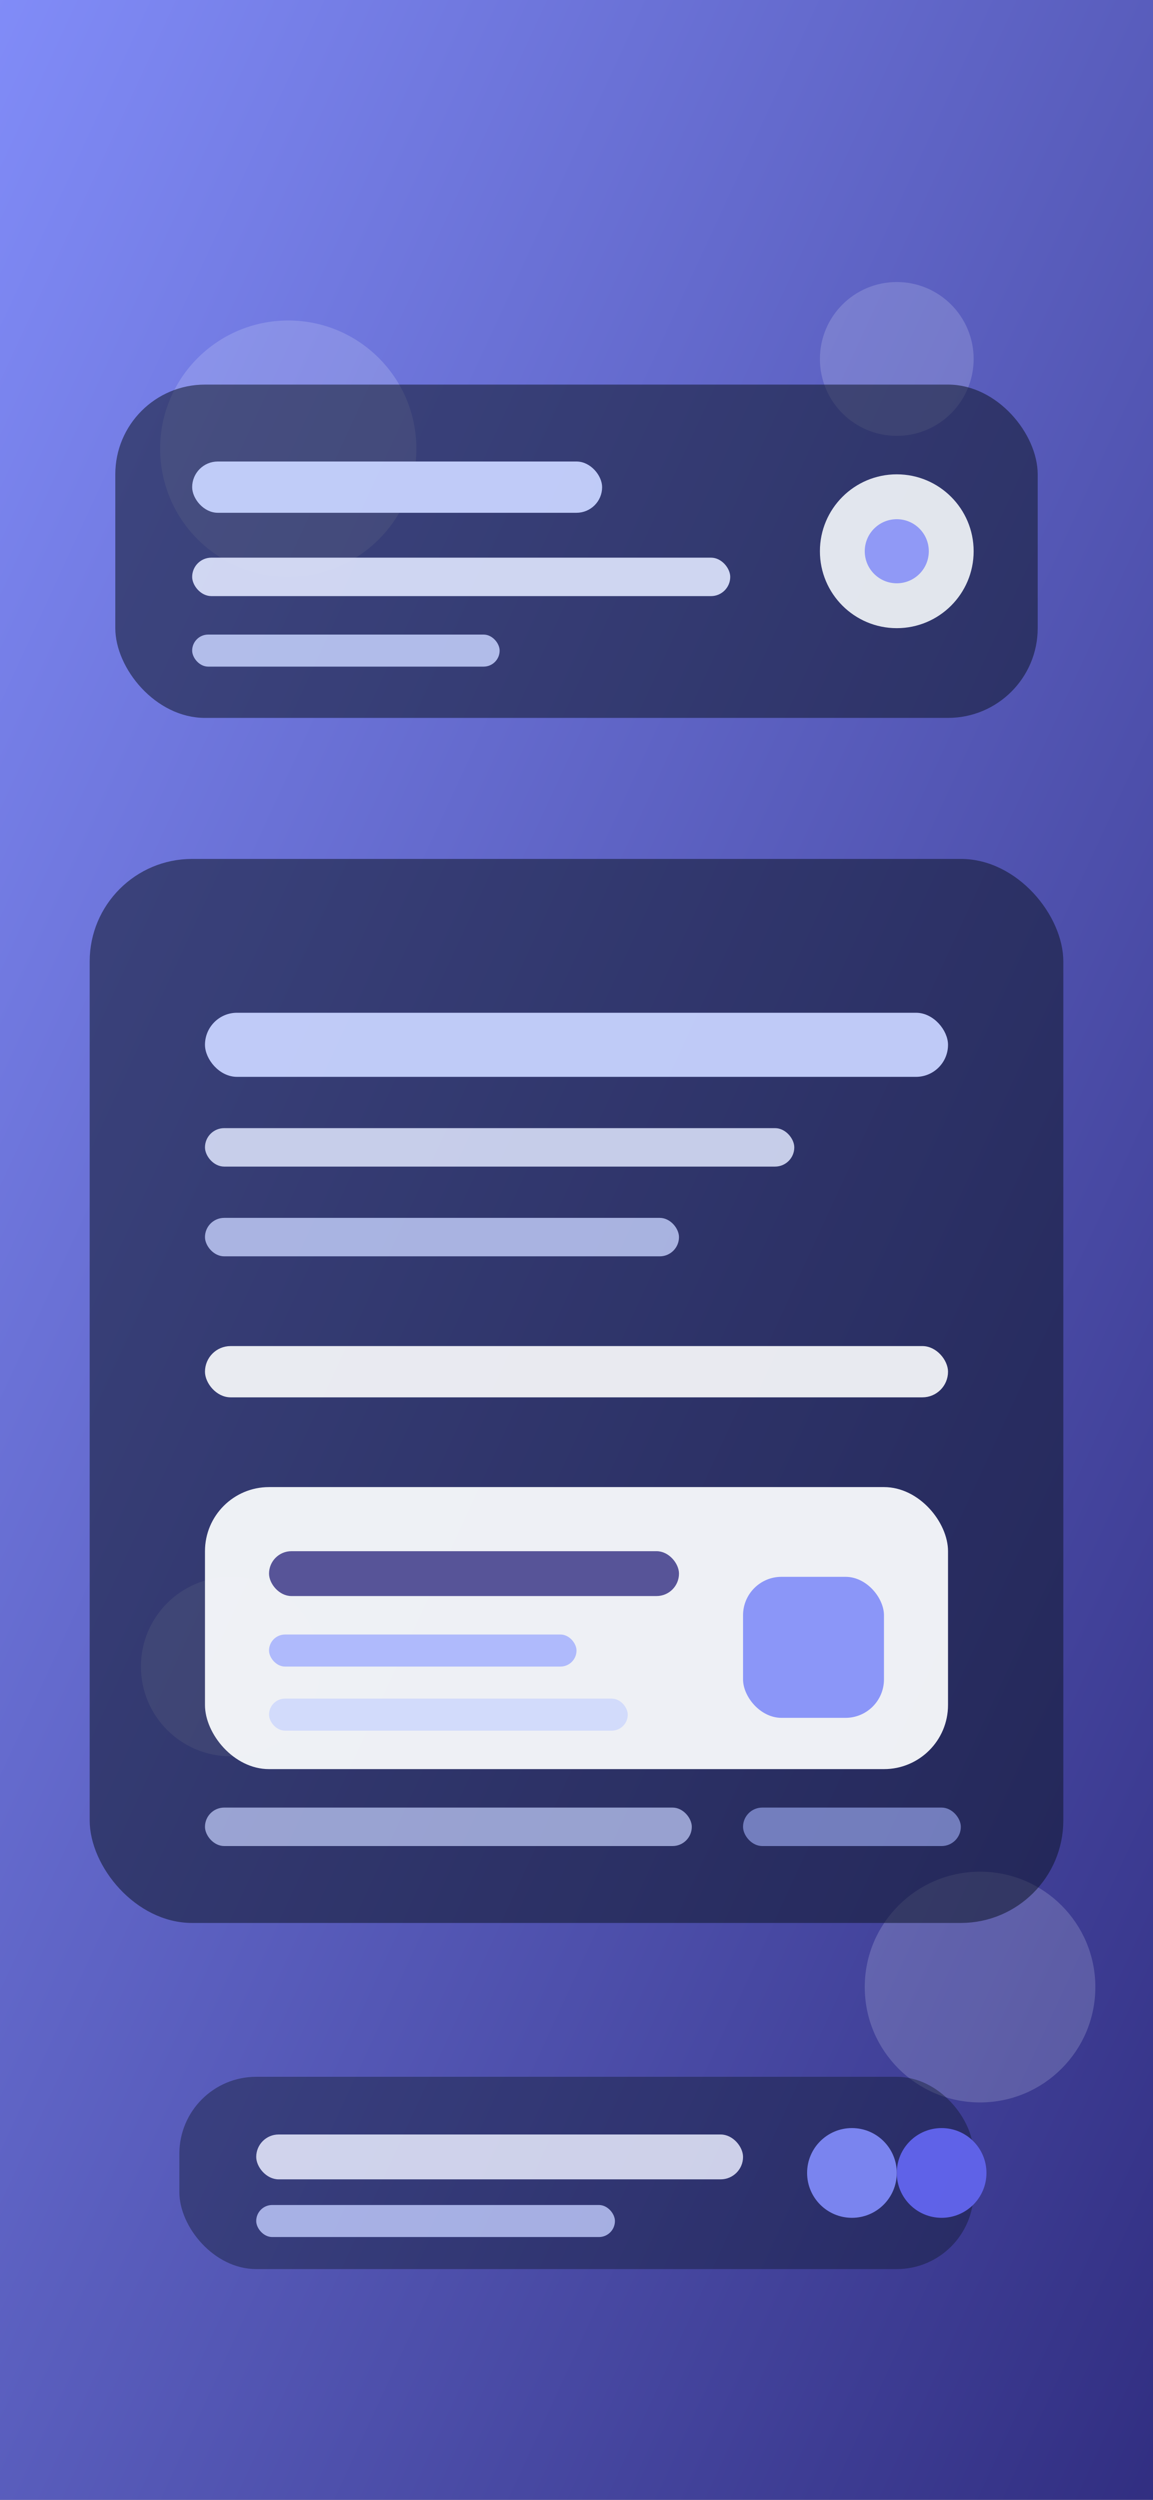 <svg xmlns="http://www.w3.org/2000/svg" viewBox="0 0 360 780">
  <rect x="0" y="0" width="360" height="780" fill="#808080" stroke="none"/>
  <defs>
    <linearGradient id="gradient-step-2" x1="0%" y1="0%" x2="100%" y2="100%">
      <stop offset="0%" stop-color="#818cf8" />
      <stop offset="100%" stop-color="#312e81" />
    </linearGradient>
  </defs>
  <rect width="360" height="780" fill="url(#gradient-step-2)" />
  <g opacity="0.18" fill="#eef2ff">
    <circle cx="90" cy="140" r="40" />
    <circle cx="280" cy="112" r="24" />
    <circle cx="306" cy="620" r="36" />
    <circle cx="72" cy="520" r="28" />
  </g>
  <g transform="translate(36 120)">
    <rect width="288" height="104" rx="28" fill="rgba(15,23,42,0.55)" />
    <rect x="24" y="24" width="128" height="16" rx="8" fill="#c7d2fe" opacity="0.95" />
    <rect x="24" y="54" width="168" height="12" rx="6" fill="#e0e7ff" opacity="0.9" />
    <rect x="24" y="78" width="96" height="10" rx="5" fill="#c7d2fe" opacity="0.85" />
    <circle cx="244" cy="52" r="24" fill="#f1f5f9" opacity="0.92" />
    <circle cx="244" cy="52" r="10" fill="#818cf8" opacity="0.85" />
  </g>
  <g transform="translate(28 268)">
    <rect width="304" height="332" rx="32" fill="rgba(15,23,42,0.55)" />
    <rect x="36" y="48" width="232" height="20" rx="10" fill="#c7d2fe" opacity="0.95" />
    <rect x="36" y="84" width="184" height="12" rx="6" fill="#e0e7ff" opacity="0.85" />
    <rect x="36" y="112" width="148" height="12" rx="6" fill="#c7d2fe" opacity="0.8" />
    <rect x="36" y="152" width="232" height="16" rx="8" fill="#f8fafc" opacity="0.92" />
    <g transform="translate(36 196)">
      <rect width="232" height="88" rx="20" fill="rgba(248,250,252,0.95)" />
      <rect x="20" y="20" width="128" height="14" rx="7" fill="#312e81" opacity="0.8" />
      <rect x="20" y="46" width="96" height="10" rx="5" fill="#94a3ff" opacity="0.7" />
      <rect x="20" y="66" width="112" height="10" rx="5" fill="#c7d2fe" opacity="0.7" />
      <rect x="168" y="28" width="44" height="44" rx="12" fill="#818cf8" opacity="0.9" />
    </g>
    <g transform="translate(36 296)">
      <rect width="152" height="12" rx="6" fill="#c7d2fe" opacity="0.7" />
      <rect x="168" width="68" height="12" rx="6" fill="#a5b4fc" opacity="0.6" />
    </g>
  </g>
  <g transform="translate(56 648)" opacity="0.9">
    <rect width="248" height="60" rx="24" fill="rgba(15,23,42,0.45)" />
    <rect x="24" y="18" width="152" height="14" rx="7" fill="#eef2ff" opacity="0.9" />
    <rect x="24" y="40" width="112" height="10" rx="5" fill="#c7d2fe" opacity="0.85" />
    <circle cx="210" cy="30" r="14" fill="#818cf8" />
    <circle cx="238" cy="30" r="14" fill="#6366f1" />
  </g>
</svg>
